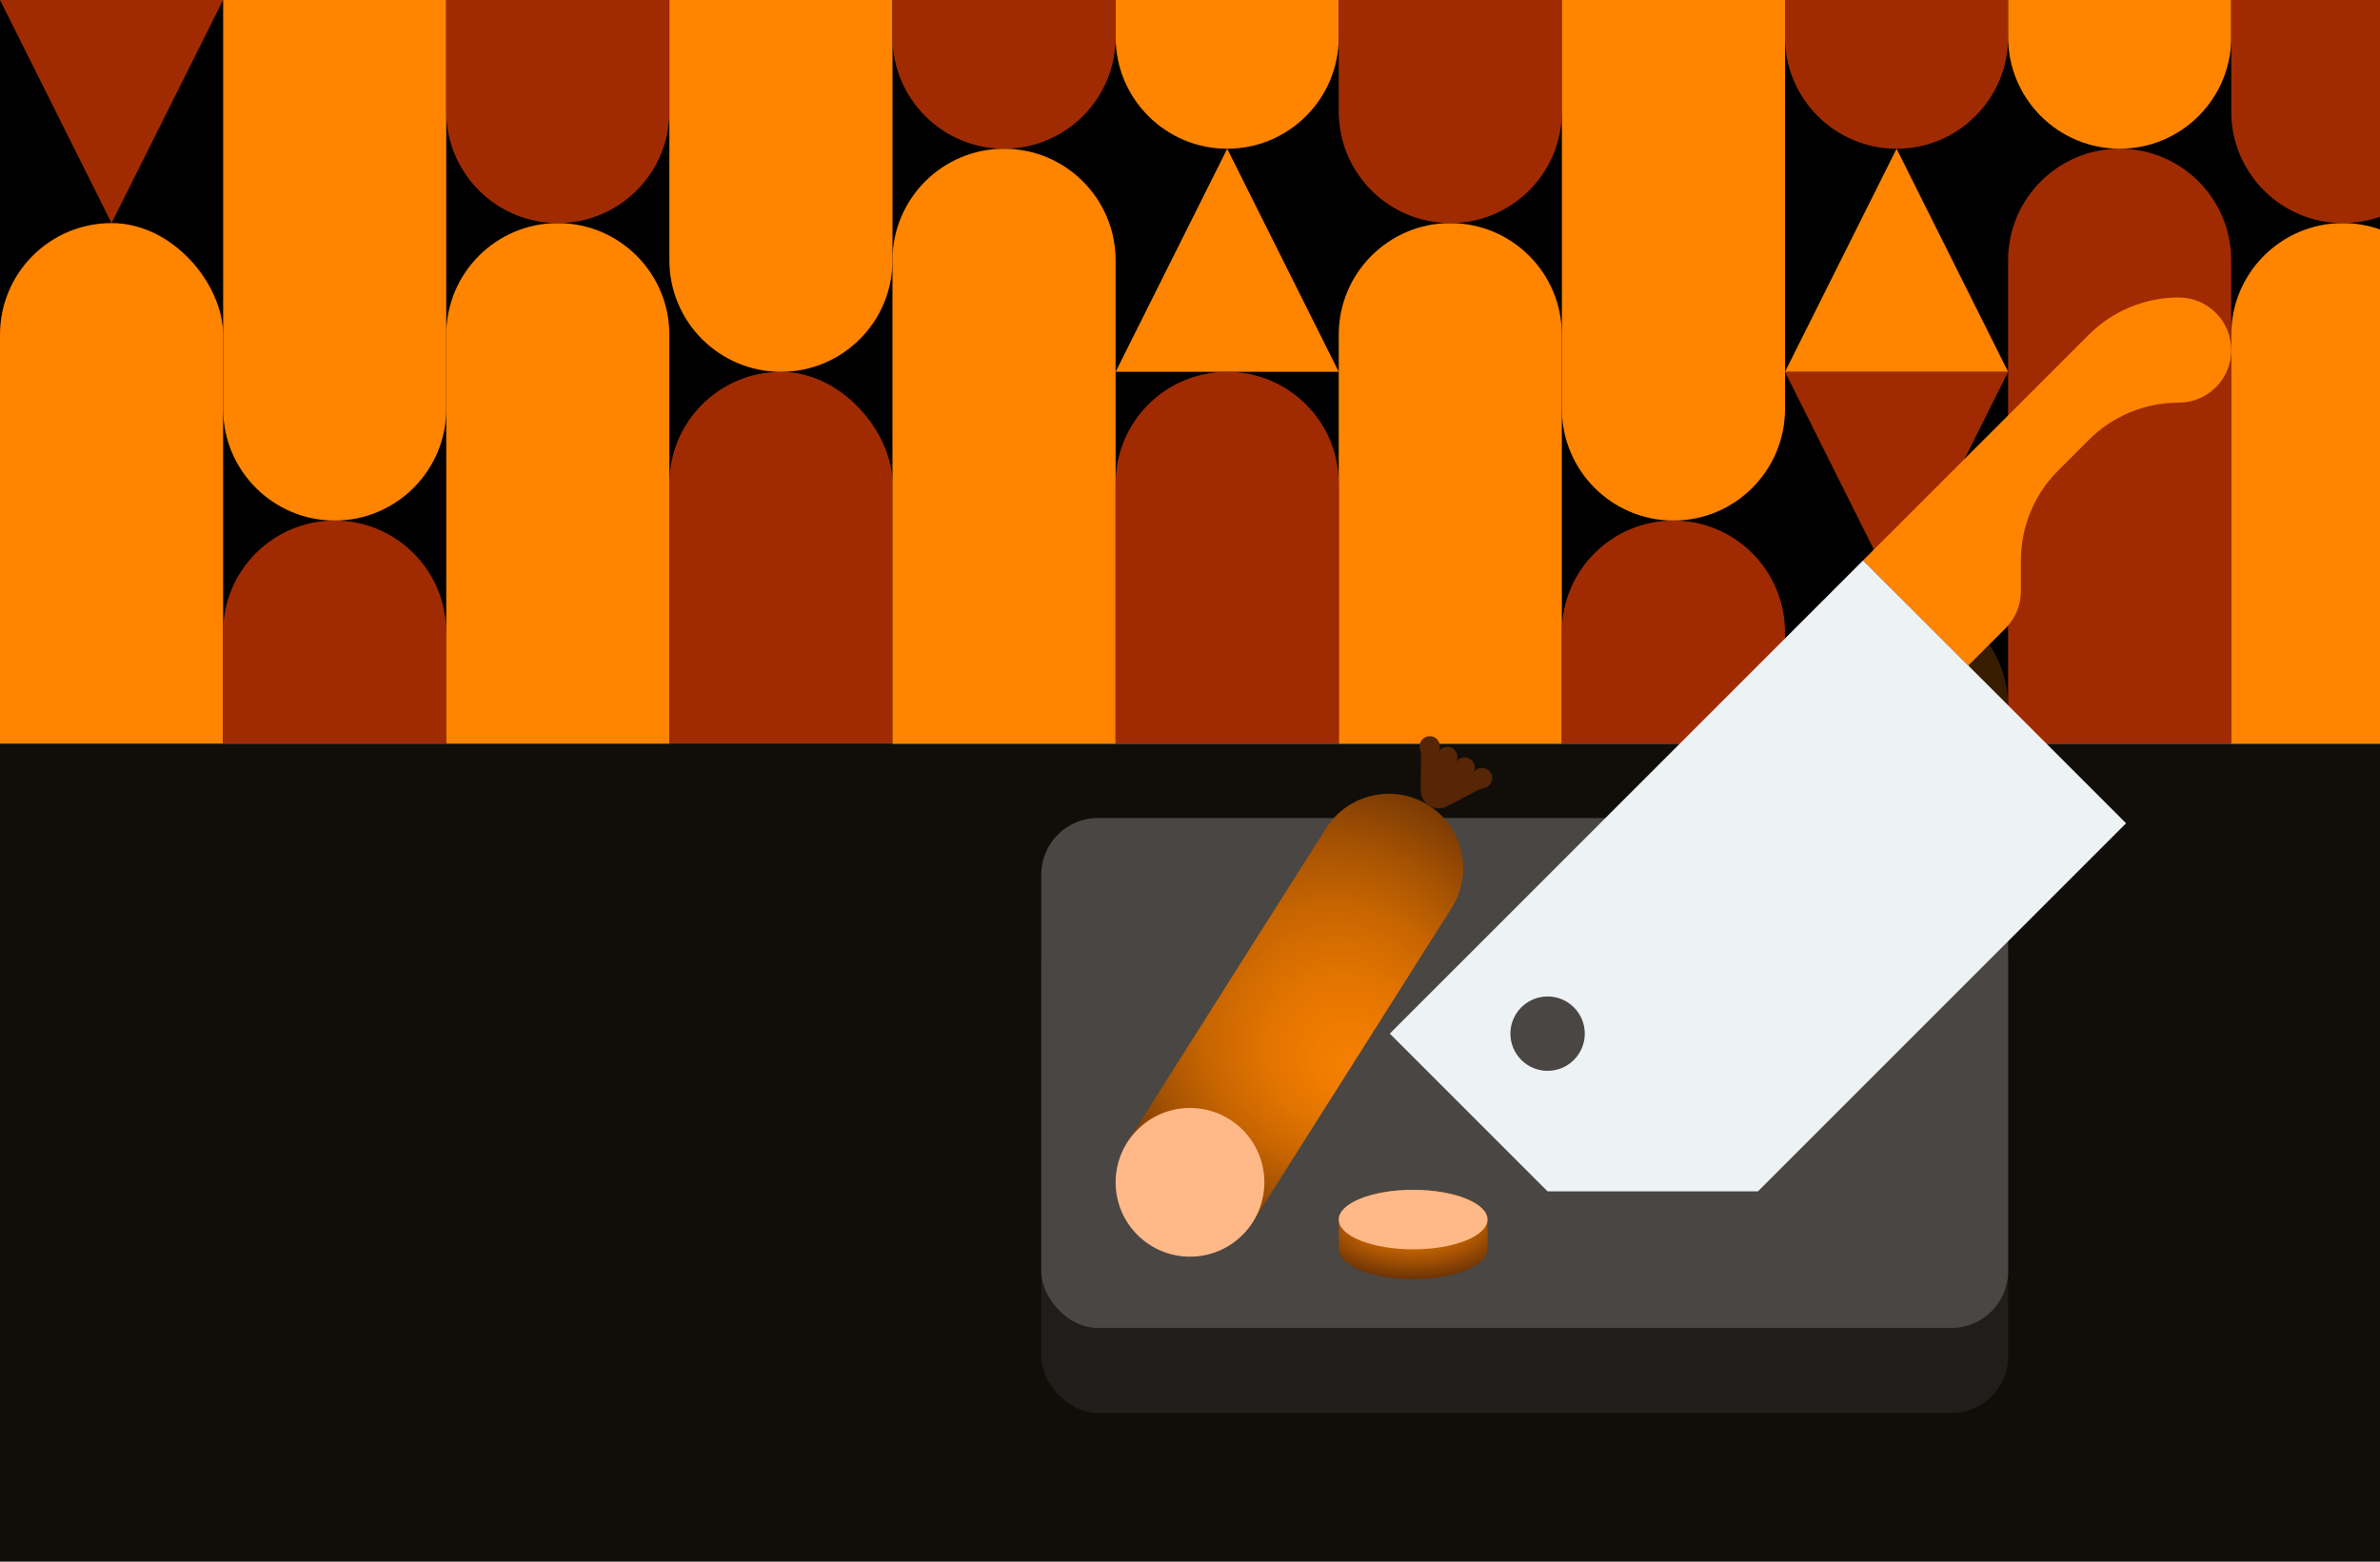 <?xml version="1.0" encoding="UTF-8"?>
<svg id="Layer_2" data-name="Layer 2" xmlns="http://www.w3.org/2000/svg" xmlns:xlink="http://www.w3.org/1999/xlink" viewBox="0 0 840 551.25">
  <defs>
    <style>
      .cls-1 {
        fill: #f4aa58;
      }

      .cls-2 {
        fill: #ffb888;
      }

      .cls-3 {
        fill: #ff8400;
      }

      .cls-4 {
        fill: #201e1a;
      }

      .cls-5 {
        fill: #edf2f4;
      }

      .cls-6 {
        fill: url(#radial-gradient);
      }

      .cls-7 {
        fill: url(#radial-gradient-2);
      }

      .cls-8 {
        fill: url(#radial-gradient-3);
      }

      .cls-9 {
        fill: #381c00;
      }

      .cls-10 {
        fill: #494643;
      }

      .cls-11 {
        fill: #110e0a;
      }

      .cls-12 {
        fill: #a02b02;
      }
    </style>
    <radialGradient id="radial-gradient" cx="552.3" cy="89.61" fx="580.88" fy="75.34" r="94.72" gradientTransform="translate(-52.51 131.16) rotate(32.33) scale(1 -1)" gradientUnits="userSpaceOnUse">
      <stop offset="0" stop-color="#f67f00"/>
      <stop offset=".13" stop-color="#f07c00"/>
      <stop offset=".29" stop-color="#e17300"/>
      <stop offset=".48" stop-color="#c76501"/>
      <stop offset=".67" stop-color="#a35103"/>
      <stop offset=".87" stop-color="#763804"/>
      <stop offset="1" stop-color="#562606"/>
    </radialGradient>
    <radialGradient id="radial-gradient-2" cx="525.34" cy="372.52" fx="557.05" fy="345.99" r="41.34" gradientTransform="translate(122.74 783.84) rotate(-17.46) scale(1 -1)" xlink:href="#radial-gradient"/>
    <radialGradient id="radial-gradient-3" cx="498.75" cy="-23.17" fx="498.75" fy="-9.43" r="39.92" gradientTransform="translate(0 421.83) scale(1 -.51)" xlink:href="#radial-gradient"/>
  </defs>
  <g id="Layer_2-2" data-name="Layer 2">
    <g id="Layer_1-2" data-name="Layer 1-2">
      <rect width="840" height="262.5"/>
      <rect class="cls-3" x="0" y="78.75" width="78.75" height="346.5" rx="39.37" ry="39.37"/>
      <polygon class="cls-12" points="39.37 78.75 78.75 0 0 0 39.37 78.75"/>
      <polygon class="cls-1" points="41.02 442.97 0 525 82.03 525 41.02 442.97"/>
      <path class="cls-3" d="M78.75,0h78.75V144.38c0,21.73-17.64,39.37-39.37,39.37h0c-21.73,0-39.37-17.64-39.37-39.37V0h-.01Z"/>
      <path class="cls-12" d="M118.12,183.75h0c21.73,0,39.37,17.64,39.37,39.37v39.38H78.75v-39.38c0-21.73,17.64-39.37,39.37-39.37Z"/>
      <path class="cls-3" d="M236.25,262.5h-78.75V118.12c0-21.73,17.64-39.37,39.37-39.37h0c21.73,0,39.37,17.64,39.37,39.37v144.38h.01Z"/>
      <path class="cls-12" d="M196.88,78.75h0c-21.74,0-39.38-17.64-39.38-39.37V0h78.75V39.38c0,21.73-17.64,39.37-39.37,39.37Z"/>
      <rect class="cls-12" x="236.26" y="131.26" width="78.75" height="346.5" rx="39.37" ry="39.37"/>
      <path class="cls-3" d="M275.63,131.25h0c-21.74,0-39.38-17.64-39.38-39.37V0h78.75V91.88c0,21.73-17.64,39.37-39.37,39.37Z"/>
      <rect class="cls-11" y="262.5" width="840" height="288.75"/>
      <path class="cls-3" d="M354.37,52.5h0c21.73,0,39.37,17.64,39.37,39.37v170.63h-78.75V91.87c0-21.73,17.64-39.37,39.37-39.37h.01Z"/>
      <path class="cls-12" d="M354.38,52.5h0c-21.74,0-39.38-17.64-39.38-39.37V0h78.75V13.13c0,21.73-17.64,39.37-39.37,39.37Z"/>
      <polygon class="cls-3" points="433.13 52.5 393.75 131.25 472.5 131.25 433.13 52.5"/>
      <path class="cls-3" d="M393.75,0h78.75V13.13c0,21.73-17.64,39.37-39.37,39.37h0c-21.73,0-39.37-17.64-39.37-39.37V0h-.01Z"/>
      <path class="cls-3" d="M551.25,262.5h-78.75V118.12c0-21.73,17.64-39.37,39.37-39.37h0c21.73,0,39.37,17.64,39.37,39.37v144.38h.01Z"/>
      <path class="cls-12" d="M511.88,78.75h0c-21.74,0-39.38-17.64-39.38-39.37V0h78.75V39.38c0,21.73-17.64,39.37-39.37,39.37Z"/>
      <path class="cls-3" d="M551.25,0h78.75V144.38c0,21.73-17.64,39.37-39.37,39.37h0c-21.73,0-39.37-17.64-39.37-39.37V0h-.01Z"/>
      <path class="cls-12" d="M590.62,183.75h0c21.73,0,39.37,17.64,39.37,39.37v39.38h-78.75v-39.38c0-21.73,17.64-39.37,39.37-39.37h.01Z"/>
      <polygon class="cls-12" points="669.37 210 708.75 131.25 630 131.25 669.37 210"/>
      <path class="cls-9" d="M708.75,262.5h-78.75v-13.13c0-21.73,17.64-39.37,39.37-39.37h0c21.73,0,39.37,17.64,39.37,39.37v13.13h.01Z"/>
      <path class="cls-12" d="M669.38,52.5h0c-21.74,0-39.38-17.64-39.38-39.37V0h78.75V13.13c0,21.73-17.64,39.37-39.37,39.37Z"/>
      <polygon class="cls-3" points="669.38 52.5 630 131.25 708.75 131.25 669.38 52.5"/>
      <path class="cls-12" d="M748.12,52.5h0c21.73,0,39.37,17.64,39.37,39.37v170.63h-78.75V91.87c0-21.73,17.64-39.37,39.37-39.37h.01Z"/>
      <path class="cls-3" d="M748.13,52.5h0c-21.74,0-39.38-17.64-39.38-39.37V0h78.75V13.13c0,21.73-17.64,39.37-39.37,39.37Z"/>
      <path class="cls-3" d="M826.88,78.75h0c-21.75,0-39.38,17.63-39.38,39.37v144.38h52.5V81c-4.11-1.45-8.52-2.25-13.12-2.25Z"/>
      <path class="cls-12" d="M840,0h-52.5V39.38c0,21.75,17.63,39.37,39.38,39.37h0c4.6,0,9.02-.8,13.12-2.25V0Z"/>
      <rect class="cls-4" x="367.5" y="318.75" width="341.25" height="180" rx="20" ry="20"/>
      <rect class="cls-10" x="367.5" y="288.75" width="341.25" height="180" rx="20" ry="20"/>
      <path class="cls-5" d="M490.52,364.86l55.68,55.68h74.25l129.93-129.93-92.81-92.81-167.05,167.05h0Zm64.97,9.29c-5.13,5.13-13.44,5.13-18.56,0s-5.13-13.44,0-18.56,13.44-5.13,18.56,0,5.13,13.44,0,18.56Z"/>
      <path class="cls-3" d="M657.57,197.81l37.12,37.12,13.13-13.13c3.48-3.48,5.44-8.2,5.44-13.12v-10.87c0-11.88,4.72-23.28,13.12-31.69l10.87-10.87c8.4-8.4,19.8-13.12,31.69-13.12h0c10.25,0,18.56-8.31,18.56-18.56h0c0-10.25-8.31-18.56-18.56-18.56h0c-11.88,0-23.28,4.72-31.69,13.12l-79.68,79.68h0Z"/>
      <g>
        <path class="cls-6" d="M504.21,284.27h0c12.24,7.75,15.89,23.98,8.14,36.22l-70.19,110.9-44.36-28.08,70.19-110.9c7.75-12.24,23.98-15.89,36.22-8.14Z"/>
        <circle class="cls-2" cx="420" cy="417.35" r="26.25"/>
      </g>
      <path class="cls-7" d="M525.26,271.84c-1.73-1.33-4.18-.84-5.28,.97,1.03-1.7,.49-3.91-1.2-4.94-1.7-1.03-3.91-.49-4.94,1.2,1.03-1.7,.49-3.91-1.2-4.94-1.7-1.03-3.91-.49-4.94,1.2,1.1-1.81,.41-4.21-1.57-5.13-1.45-.68-3.24-.28-4.26,.95-.84,1.01-1.03,2.29-.67,3.4,.21,.66,.33,1.34,.32,2.03l-.07,12.38c-.01,2.23,1.14,4.3,3.05,5.46,1.91,1.16,4.28,1.23,6.25,.2l10.96-5.76c.61-.32,1.27-.53,1.95-.65,1.15-.2,2.2-.95,2.71-2.16,.63-1.48,.16-3.24-1.11-4.22h0Z"/>
      <path class="cls-12" d="M472.5,262.5h-78.75v-91.88c0-21.73,17.64-39.37,39.37-39.37h0c21.73,0,39.37,17.64,39.37,39.37v91.88h.01Z"/>
      <g>
        <path class="cls-8" d="M498.75,420c-14.5,0-26.25,4.7-26.25,10.5v10.5c0,5.8,11.75,10.5,26.25,10.5s26.25-4.7,26.25-10.5v-10.5c0-5.8-11.75-10.5-26.25-10.5Z"/>
        <ellipse class="cls-2" cx="498.75" cy="430.5" rx="26.25" ry="10.5"/>
      </g>
    </g>
  </g>
</svg>